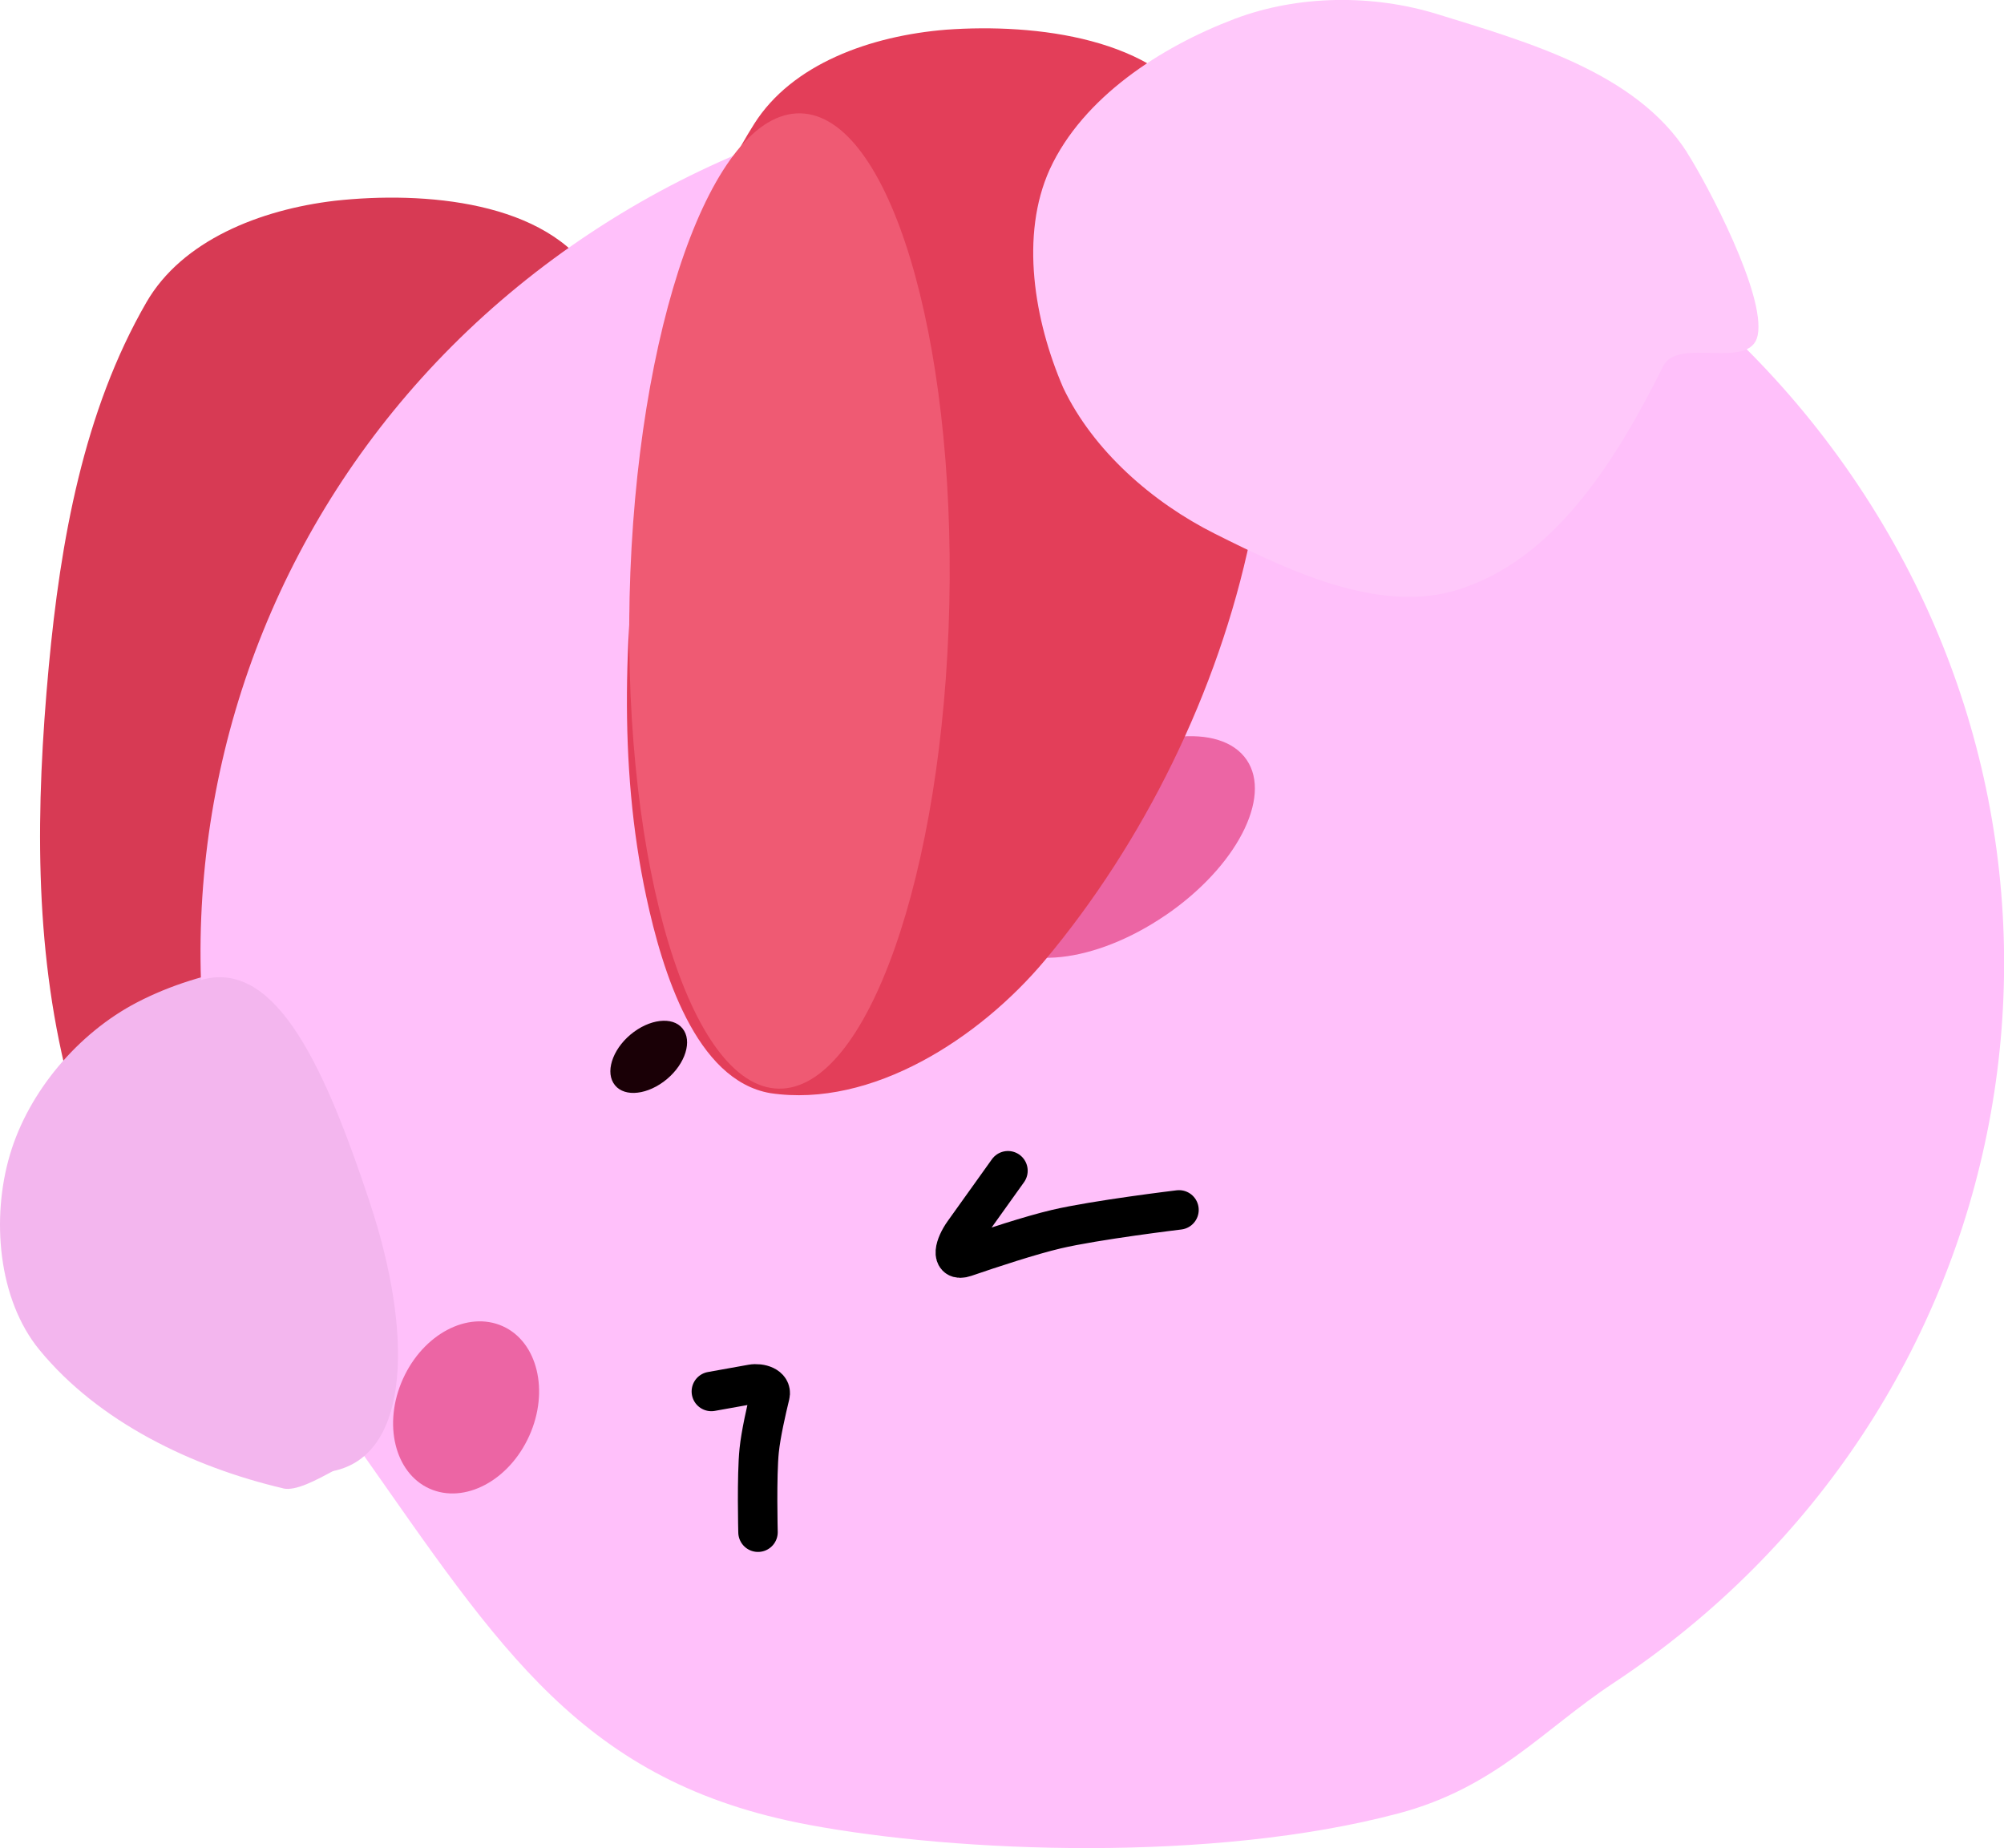 <svg version="1.1" xmlns="http://www.w3.org/2000/svg" xmlns:xlink="http://www.w3.org/1999/xlink" width="25.391" height="23.411" viewBox="0,0,25.391,23.411"><g transform="translate(-227.42,-167.477)"><g data-paper-data="{&quot;isPaintingLayer&quot;:true}" fill-rule="nonzero" stroke-linejoin="miter" stroke-miterlimit="10" stroke-dasharray="" stroke-dashoffset="0" style="mix-blend-mode: normal"><path d="M233.353,181.753c-0.789,1.016 -2.121,1.956 -3.414,1.811c-0.95,-0.127 -1.424,-1.489 -1.662,-2.424c-0.428,-1.687 -0.404,-3.436 -0.239,-5.221c0.148,-1.584 0.439,-3.232 1.238,-4.614c0.452,-0.781 1.436,-1.173 2.389,-1.285c1.129,-0.124 2.688,0.003 3.283,0.975c0.937,1.53 1.024,3.555 0.806,5.321c-0.334,1.958 -1.208,3.902 -2.402,5.438z" data-paper-data="{&quot;index&quot;:null}" fill="#d73a54" stroke="none" stroke-width="1" stroke-linecap="round"/><path d="M231.006,186.331c-1.15,-0.27 -2.336,-0.84 -3.085,-1.752c-0.529,-0.643 -0.612,-1.676 -0.375,-2.475c0.237,-0.801 0.866,-1.541 1.607,-1.927c0.848,-0.442 1.889,-0.577 2.846,-0.485c1.416,0.136 3.083,0.187 4.143,1.131c0.716,0.629 0.394,1.873 0.307,2.81c-0.09,0.954 0.028,2.335 -0.847,2.759c-1.07,0.538 -2.003,-0.298 -3.238,-0.547c-0.337,-0.068 -1.038,0.562 -1.358,0.487z" data-paper-data="{&quot;index&quot;:null}" fill="#f3b6ee" stroke="none" stroke-width="1" stroke-linecap="round"/><path d="M247.861,188.799c-0.893,0.59 -1.489,1.323 -2.722,1.65c-2.355,0.626 -5.583,0.498 -7.471,0.145c-2.877,-0.537 -3.912,-2.229 -5.698,-4.764c-1.786,-2.535 -2.35,-5.529 -1.817,-8.319c0.532,-2.789 2.161,-5.374 4.759,-7.09c2.598,-1.716 5.678,-2.242 8.554,-1.704c2.877,0.537 5.551,2.137 7.337,4.673c1.786,2.535 2.35,5.529 1.817,8.319c-0.532,2.789 -2.161,5.374 -4.759,7.09z" data-paper-data="{&quot;index&quot;:null}" fill="#ffc0fa" stroke="none" stroke-width="0.98" stroke-linecap="butt"/><path d="M235.827,181.181c-0.124,0.091 -0.257,0.138 -0.372,0.141c-0.115,0.003 -0.212,-0.039 -0.264,-0.127c-0.052,-0.087 -0.048,-0.203 -0.001,-0.32c0.047,-0.117 0.138,-0.235 0.262,-0.326c0.124,-0.091 0.257,-0.138 0.372,-0.141c0.115,-0.003 0.212,0.039 0.264,0.127c0.052,0.087 0.048,0.203 0.001,0.32c-0.047,0.117 -0.138,0.235 -0.262,0.326z" data-paper-data="{&quot;index&quot;:null}" fill="#1a0006" stroke="none" stroke-width="1" stroke-linecap="butt"/><path d="M234.126,185.666c-0.128,0.284 -0.333,0.501 -0.562,0.622c-0.229,0.121 -0.481,0.146 -0.702,0.047c-0.221,-0.099 -0.369,-0.305 -0.43,-0.556c-0.061,-0.251 -0.035,-0.549 0.093,-0.833c0.128,-0.284 0.333,-0.501 0.562,-0.622c0.229,-0.121 0.481,-0.146 0.702,-0.047c0.221,0.099 0.369,0.305 0.43,0.556c0.061,0.251 0.035,0.549 -0.093,0.833z" data-paper-data="{&quot;index&quot;:null}" fill="#ec65a4" stroke="none" stroke-width="1" stroke-linecap="butt"/><path d="M242.185,179.073c-0.447,0.305 -0.918,0.484 -1.318,0.527c-0.4,0.043 -0.729,-0.05 -0.892,-0.289c-0.163,-0.239 -0.129,-0.579 0.057,-0.936c0.186,-0.357 0.525,-0.73 0.972,-1.035c0.447,-0.305 0.918,-0.484 1.318,-0.527c0.4,-0.043 0.729,0.05 0.893,0.289c0.163,0.239 0.129,0.579 -0.057,0.936c-0.186,0.357 -0.525,0.73 -0.972,1.035z" data-paper-data="{&quot;index&quot;:null}" fill="#ec65a4" stroke="none" stroke-width="1" stroke-linecap="butt"/><g stroke="none"><path d="M243.261,174.297c-0.407,1.944 -1.353,3.854 -2.602,5.345c-0.826,0.986 -2.192,1.875 -3.479,1.683c-0.945,-0.162 -1.368,-1.541 -1.571,-2.485c-0.365,-1.701 -0.275,-3.449 -0.044,-5.226c0.207,-1.577 0.559,-3.213 1.409,-4.565c0.481,-0.764 1.479,-1.119 2.435,-1.196c1.133,-0.082 2.686,0.103 3.245,1.096c0.88,1.564 0.891,3.59 0.608,5.347z" data-paper-data="{&quot;index&quot;:null}" fill="#e33e59" stroke-width="1" stroke-linecap="round"/><path d="M239.448,175.137c-0.078,3.412 -1.047,6.157 -2.166,6.131c-1.119,-0.025 -1.962,-2.812 -1.885,-6.224c0.078,-3.412 1.047,-6.157 2.166,-6.131c1.119,0.025 1.962,2.812 1.885,6.224z" fill="#ef5a73" stroke-width="0" stroke-linecap="butt"/></g><path d="M248.794,169.408c0.26,0.406 1.001,1.808 0.896,2.318c-0.093,0.451 -1.008,0.01 -1.198,0.391c-0.552,1.107 -1.31,2.368 -2.483,2.79c-1.015,0.395 -2.22,-0.179 -3.195,-0.668c-0.791,-0.396 -1.544,-1.053 -1.923,-1.85c-0.368,-0.851 -0.549,-1.933 -0.17,-2.768c0.42,-0.91 1.403,-1.549 2.342,-1.905c0.807,-0.305 1.751,-0.312 2.568,-0.06c1.154,0.357 2.513,0.738 3.164,1.751z" data-paper-data="{&quot;index&quot;:null}" fill="#ffc8fa" stroke="none" stroke-width="1" stroke-linecap="round"/><path d="M232.104,182.706c0.548,1.649 0.514,3.164 -0.423,3.397c-0.937,0.234 -1.835,-1.163 -2.383,-2.812c-0.548,-1.649 -0.232,-3.175 0.705,-3.409c0.937,-0.234 1.553,1.174 2.101,2.823z" fill="#f3b6ee" stroke="none" stroke-width="0" stroke-linecap="butt"/><path d="M242.358,182.804c0,0 -1.057,0.127 -1.554,0.244c-0.325,0.076 -0.831,0.243 -1.158,0.355c-0.188,0.064 -0.131,-0.15 -0.015,-0.312c0.158,-0.221 0.56,-0.783 0.56,-0.783" fill="none" stroke="#000000" stroke-width="0.5" stroke-linecap="round"/><path d="M236.433,185.104c0,0 0.368,-0.066 0.513,-0.092c0.106,-0.019 0.257,0.026 0.23,0.137c-0.047,0.193 -0.116,0.496 -0.137,0.702c-0.033,0.316 -0.015,1.036 -0.015,1.036" data-paper-data="{&quot;index&quot;:null}" fill="none" stroke="#000000" stroke-width="0.5" stroke-linecap="round"/></g></g></svg>